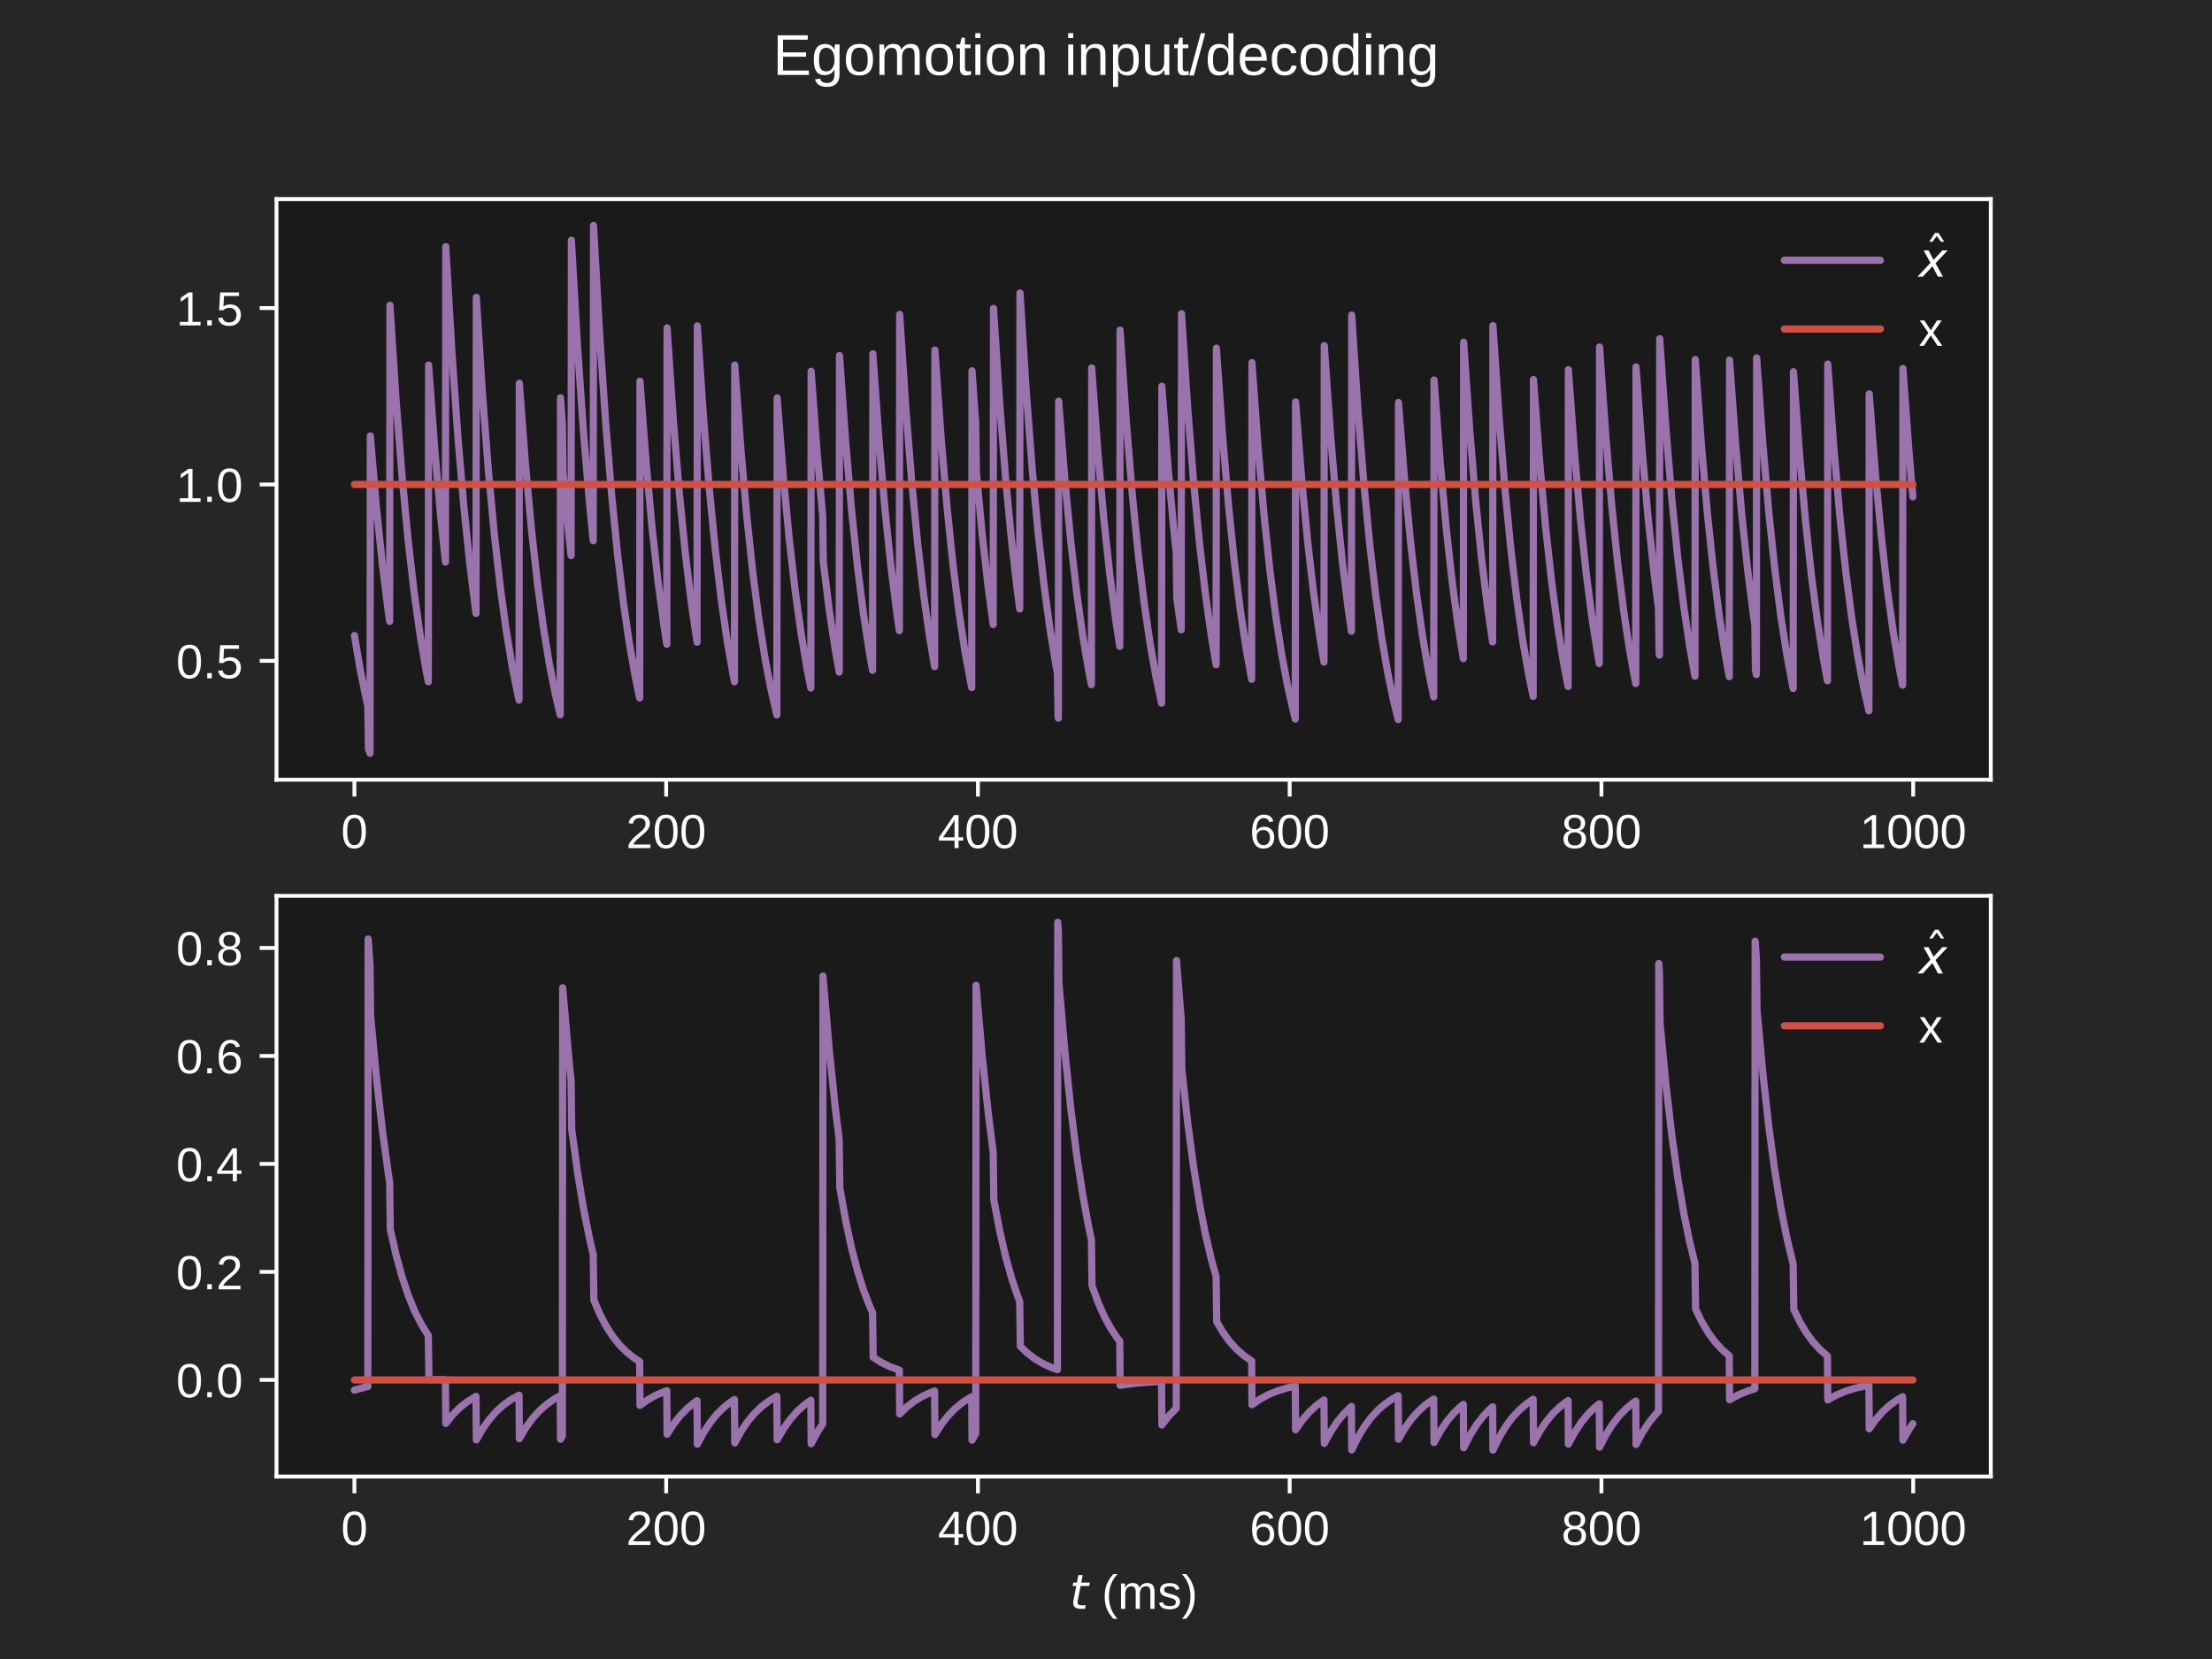 <?xml version="1.0" encoding="utf-8" standalone="no"?>
<!DOCTYPE svg PUBLIC "-//W3C//DTD SVG 1.1//EN"
  "http://www.w3.org/Graphics/SVG/1.1/DTD/svg11.dtd">
<!-- Created with matplotlib (https://matplotlib.org/) -->
<svg height="345.6pt" version="1.1" viewBox="0 0 460.8 345.6" width="460.8pt" xmlns="http://www.w3.org/2000/svg" xmlns:xlink="http://www.w3.org/1999/xlink">
 <defs>
  <style type="text/css">*{stroke-linecap:butt;stroke-linejoin:round;}</style>
 </defs>
 <g id="figure_1">
  <g id="patch_1">
   <path d="M 0 345.6 
L 460.8 345.6 
L 460.8 0 
L 0 0 
z
" style="fill:#262626;"/>
  </g>
  <g id="axes_1">
   <g id="patch_2">
    <path d="M 57.6 162.432 
L 414.72 162.432 
L 414.72 41.472 
L 57.6 41.472 
z
" style="fill:#1a1a1a;"/>
   </g>
   <g id="matplotlib.axis_1">
    <g id="xtick_1">
     <g id="line2d_1">
      <defs>
       <path d="M 0 0 
L 0 3.5 
" id="m7086c6dc41" style="stroke:#ffffff;stroke-width:0.8;"/>
      </defs>
      <g>
       <use style="fill:#ffffff;stroke:#ffffff;stroke-width:0.8;" x="73.833" xlink:href="#m7086c6dc41" y="162.432"/>
      </g>
     </g>
     <g id="text_1">
      <!-- 0 -->
      <g style="fill:#ffffff;" transform="translate(71.052 176.679)scale(0.1 -0.1)">
       <defs>
        <path d="M 51.703 34.422 
Q 51.703 24.516 49.828 17.75 
Q 47.953 10.984 44.703 6.812 
Q 41.453 2.641 37.062 0.828 
Q 32.672 -0.984 27.688 -0.984 
Q 22.656 -0.984 18.312 0.828 
Q 13.969 2.641 10.766 6.781 
Q 7.562 10.938 5.734 17.703 
Q 3.906 24.469 3.906 34.422 
Q 3.906 44.828 5.734 51.641 
Q 7.562 58.453 10.781 62.5 
Q 14.016 66.547 18.406 68.188 
Q 22.797 69.828 27.984 69.828 
Q 32.906 69.828 37.219 68.188 
Q 41.547 66.547 44.766 62.5 
Q 48 58.453 49.844 51.641 
Q 51.703 44.828 51.703 34.422 
z
M 42.781 34.422 
Q 42.781 42.625 41.797 48.062 
Q 40.828 53.516 38.922 56.766 
Q 37.016 60.016 34.25 61.359 
Q 31.5 62.703 27.984 62.703 
Q 24.266 62.703 21.438 61.328 
Q 18.609 59.969 16.672 56.719 
Q 14.75 53.469 13.766 48.016 
Q 12.797 42.578 12.797 34.422 
Q 12.797 26.516 13.797 21.094 
Q 14.797 15.672 16.719 12.375 
Q 18.656 9.078 21.438 7.641 
Q 24.219 6.203 27.781 6.203 
Q 31.25 6.203 34.031 7.641 
Q 36.812 9.078 38.734 12.375 
Q 40.672 15.672 41.719 21.094 
Q 42.781 26.516 42.781 34.422 
z
" id="LiberationSans-48"/>
       </defs>
       <use xlink:href="#LiberationSans-48"/>
      </g>
     </g>
    </g>
    <g id="xtick_2">
     <g id="line2d_2">
      <g>
       <use style="fill:#ffffff;stroke:#ffffff;stroke-width:0.8;" x="138.777" xlink:href="#m7086c6dc41" y="162.432"/>
      </g>
     </g>
     <g id="text_2">
      <!-- 200 -->
      <g style="fill:#ffffff;" transform="translate(130.435 176.679)scale(0.1 -0.1)">
       <defs>
        <path d="M 5.031 0 
L 5.031 6.203 
Q 7.516 11.922 11.109 16.281 
Q 14.703 20.656 18.656 24.188 
Q 22.609 27.734 26.484 30.766 
Q 30.375 33.797 33.5 36.812 
Q 36.625 39.844 38.547 43.156 
Q 40.484 46.484 40.484 50.688 
Q 40.484 53.609 39.594 55.828 
Q 38.719 58.062 37.062 59.562 
Q 35.406 61.078 33.078 61.828 
Q 30.766 62.594 27.938 62.594 
Q 25.297 62.594 22.969 61.859 
Q 20.656 61.141 18.844 59.672 
Q 17.047 58.203 15.891 56.031 
Q 14.75 53.859 14.406 50.984 
L 5.422 51.812 
Q 5.859 55.516 7.469 58.781 
Q 9.078 62.062 11.906 64.531 
Q 14.75 67 18.719 68.406 
Q 22.703 69.828 27.938 69.828 
Q 33.062 69.828 37.062 68.609 
Q 41.062 67.391 43.812 64.984 
Q 46.578 62.594 48.047 59.078 
Q 49.516 55.562 49.516 50.984 
Q 49.516 47.516 48.266 44.391 
Q 47.016 41.266 44.938 38.422 
Q 42.875 35.594 40.141 32.953 
Q 37.406 30.328 34.422 27.812 
Q 31.453 25.297 28.422 22.828 
Q 25.391 20.359 22.719 17.859 
Q 20.062 15.375 17.969 12.812 
Q 15.875 10.25 14.703 7.469 
L 50.594 7.469 
L 50.594 0 
z
" id="LiberationSans-50"/>
       </defs>
       <use xlink:href="#LiberationSans-50"/>
       <use x="55.615" xlink:href="#LiberationSans-48"/>
       <use x="111.23" xlink:href="#LiberationSans-48"/>
      </g>
     </g>
    </g>
    <g id="xtick_3">
     <g id="line2d_3">
      <g>
       <use style="fill:#ffffff;stroke:#ffffff;stroke-width:0.8;" x="203.721" xlink:href="#m7086c6dc41" y="162.432"/>
      </g>
     </g>
     <g id="text_3">
      <!-- 400 -->
      <g style="fill:#ffffff;" transform="translate(195.379 176.679)scale(0.1 -0.1)">
       <defs>
        <path d="M 43.016 15.578 
L 43.016 0 
L 34.719 0 
L 34.719 15.578 
L 2.297 15.578 
L 2.297 22.406 
L 33.797 68.797 
L 43.016 68.797 
L 43.016 22.516 
L 52.688 22.516 
L 52.688 15.578 
z
M 34.719 58.891 
Q 34.625 58.641 34.234 57.938 
Q 33.844 57.234 33.344 56.344 
Q 32.859 55.469 32.344 54.562 
Q 31.844 53.656 31.453 53.078 
L 13.812 27.094 
Q 13.578 26.703 13.109 26.062 
Q 12.641 25.438 12.156 24.781 
Q 11.672 24.125 11.172 23.484 
Q 10.688 22.859 10.406 22.516 
L 34.719 22.516 
z
" id="LiberationSans-52"/>
       </defs>
       <use xlink:href="#LiberationSans-52"/>
       <use x="55.615" xlink:href="#LiberationSans-48"/>
       <use x="111.23" xlink:href="#LiberationSans-48"/>
      </g>
     </g>
    </g>
    <g id="xtick_4">
     <g id="line2d_4">
      <g>
       <use style="fill:#ffffff;stroke:#ffffff;stroke-width:0.8;" x="268.664" xlink:href="#m7086c6dc41" y="162.432"/>
      </g>
     </g>
     <g id="text_4">
      <!-- 600 -->
      <g style="fill:#ffffff;" transform="translate(260.323 176.679)scale(0.1 -0.1)">
       <defs>
        <path d="M 51.219 22.516 
Q 51.219 17.328 49.781 13 
Q 48.344 8.688 45.531 5.578 
Q 42.719 2.484 38.562 0.75 
Q 34.422 -0.984 29 -0.984 
Q 23 -0.984 18.5 1.312 
Q 14.016 3.609 11.031 7.922 
Q 8.062 12.25 6.562 18.531 
Q 5.078 24.812 5.078 32.812 
Q 5.078 42 6.766 48.922 
Q 8.453 55.859 11.625 60.5 
Q 14.797 65.141 19.359 67.484 
Q 23.922 69.828 29.688 69.828 
Q 33.203 69.828 36.281 69.094 
Q 39.359 68.359 41.875 66.719 
Q 44.391 65.094 46.281 62.406 
Q 48.188 59.719 49.312 55.812 
L 40.922 54.297 
Q 39.547 58.734 36.547 60.719 
Q 33.547 62.703 29.594 62.703 
Q 25.984 62.703 23.047 60.984 
Q 20.125 59.281 18.062 55.875 
Q 16.016 52.484 14.906 47.359 
Q 13.812 42.234 13.812 35.406 
Q 16.219 39.844 20.562 42.156 
Q 24.906 44.484 30.516 44.484 
Q 35.203 44.484 39.016 42.969 
Q 42.828 41.453 45.531 38.594 
Q 48.25 35.75 49.734 31.672 
Q 51.219 27.594 51.219 22.516 
z
M 42.281 22.125 
Q 42.281 25.688 41.406 28.562 
Q 40.531 31.453 38.766 33.469 
Q 37.016 35.5 34.422 36.594 
Q 31.844 37.703 28.422 37.703 
Q 26.031 37.703 23.578 36.984 
Q 21.141 36.281 19.156 34.688 
Q 17.188 33.109 15.938 30.516 
Q 14.703 27.938 14.703 24.219 
Q 14.703 20.406 15.672 17.109 
Q 16.656 13.812 18.484 11.375 
Q 20.312 8.938 22.891 7.516 
Q 25.484 6.109 28.719 6.109 
Q 31.891 6.109 34.406 7.203 
Q 36.922 8.297 38.672 10.375 
Q 40.438 12.453 41.359 15.422 
Q 42.281 18.406 42.281 22.125 
z
" id="LiberationSans-54"/>
       </defs>
       <use xlink:href="#LiberationSans-54"/>
       <use x="55.615" xlink:href="#LiberationSans-48"/>
       <use x="111.23" xlink:href="#LiberationSans-48"/>
      </g>
     </g>
    </g>
    <g id="xtick_5">
     <g id="line2d_5">
      <g>
       <use style="fill:#ffffff;stroke:#ffffff;stroke-width:0.8;" x="333.608" xlink:href="#m7086c6dc41" y="162.432"/>
      </g>
     </g>
     <g id="text_5">
      <!-- 800 -->
      <g style="fill:#ffffff;" transform="translate(325.267 176.679)scale(0.1 -0.1)">
       <defs>
        <path d="M 51.266 19.188 
Q 51.266 14.797 49.875 11.109 
Q 48.484 7.422 45.625 4.734 
Q 42.781 2.047 38.328 0.531 
Q 33.891 -0.984 27.828 -0.984 
Q 21.781 -0.984 17.359 0.531 
Q 12.938 2.047 10.031 4.703 
Q 7.125 7.375 5.734 11.062 
Q 4.344 14.75 4.344 19.094 
Q 4.344 22.859 5.484 25.781 
Q 6.641 28.719 8.562 30.828 
Q 10.5 32.953 12.969 34.25 
Q 15.438 35.547 18.062 35.984 
L 18.062 36.188 
Q 15.188 36.859 12.906 38.375 
Q 10.641 39.891 9.094 42.016 
Q 7.562 44.141 6.75 46.719 
Q 5.953 49.312 5.953 52.203 
Q 5.953 55.812 7.344 59 
Q 8.734 62.203 11.469 64.625 
Q 14.203 67.047 18.25 68.438 
Q 22.312 69.828 27.641 69.828 
Q 33.25 69.828 37.375 68.406 
Q 41.5 67 44.203 64.578 
Q 46.922 62.156 48.234 58.938 
Q 49.562 55.719 49.562 52.094 
Q 49.562 49.266 48.75 46.672 
Q 47.953 44.094 46.406 41.969 
Q 44.875 39.844 42.594 38.344 
Q 40.328 36.859 37.359 36.281 
L 37.359 36.078 
Q 40.328 35.594 42.859 34.297 
Q 45.406 33.016 47.266 30.891 
Q 49.125 28.766 50.188 25.828 
Q 51.266 22.906 51.266 19.188 
z
M 40.438 51.609 
Q 40.438 54.203 39.766 56.344 
Q 39.109 58.5 37.594 60.031 
Q 36.078 61.578 33.641 62.422 
Q 31.203 63.281 27.641 63.281 
Q 24.172 63.281 21.781 62.422 
Q 19.391 61.578 17.844 60.031 
Q 16.312 58.5 15.625 56.344 
Q 14.938 54.203 14.938 51.609 
Q 14.938 49.562 15.469 47.406 
Q 16.016 45.266 17.422 43.5 
Q 18.844 41.75 21.328 40.625 
Q 23.828 39.5 27.734 39.5 
Q 31.891 39.5 34.406 40.625 
Q 36.922 41.75 38.25 43.5 
Q 39.594 45.266 40.016 47.406 
Q 40.438 49.562 40.438 51.609 
z
M 42.141 20.016 
Q 42.141 22.516 41.453 24.828 
Q 40.766 27.156 39.109 28.938 
Q 37.453 30.719 34.641 31.812 
Q 31.844 32.906 27.641 32.906 
Q 23.781 32.906 21.062 31.812 
Q 18.359 30.719 16.672 28.906 
Q 14.984 27.094 14.203 24.719 
Q 13.422 22.359 13.422 19.828 
Q 13.422 16.656 14.203 14.031 
Q 14.984 11.422 16.688 9.547 
Q 18.406 7.672 21.188 6.641 
Q 23.969 5.609 27.938 5.609 
Q 31.938 5.609 34.672 6.641 
Q 37.406 7.672 39.062 9.547 
Q 40.719 11.422 41.422 14.078 
Q 42.141 16.75 42.141 20.016 
z
" id="LiberationSans-56"/>
       </defs>
       <use xlink:href="#LiberationSans-56"/>
       <use x="55.615" xlink:href="#LiberationSans-48"/>
       <use x="111.23" xlink:href="#LiberationSans-48"/>
      </g>
     </g>
    </g>
    <g id="xtick_6">
     <g id="line2d_6">
      <g>
       <use style="fill:#ffffff;stroke:#ffffff;stroke-width:0.8;" x="398.552" xlink:href="#m7086c6dc41" y="162.432"/>
      </g>
     </g>
     <g id="text_6">
      <!-- 1000 -->
      <g style="fill:#ffffff;" transform="translate(387.43 176.679)scale(0.1 -0.1)">
       <defs>
        <path d="M 7.625 0 
L 7.625 7.469 
L 25.141 7.469 
L 25.141 60.406 
L 9.625 49.312 
L 9.625 57.625 
L 25.875 68.797 
L 33.984 68.797 
L 33.984 7.469 
L 50.734 7.469 
L 50.734 0 
z
" id="LiberationSans-49"/>
       </defs>
       <use xlink:href="#LiberationSans-49"/>
       <use x="55.615" xlink:href="#LiberationSans-48"/>
       <use x="111.23" xlink:href="#LiberationSans-48"/>
       <use x="166.846" xlink:href="#LiberationSans-48"/>
      </g>
     </g>
    </g>
   </g>
   <g id="matplotlib.axis_2">
    <g id="ytick_1">
     <g id="line2d_7">
      <defs>
       <path d="M 0 0 
L -3.5 0 
" id="m20bc068bf2" style="stroke:#ffffff;stroke-width:0.8;"/>
      </defs>
      <g>
       <use style="fill:#ffffff;stroke:#ffffff;stroke-width:0.8;" x="57.6" xlink:href="#m20bc068bf2" y="137.67"/>
      </g>
     </g>
     <g id="text_7">
      <!-- 0.5 -->
      <g style="fill:#ffffff;" transform="translate(36.7 141.293)scale(0.1 -0.1)">
       <defs>
        <path d="M 9.125 0 
L 9.125 10.688 
L 18.656 10.688 
L 18.656 0 
z
" id="LiberationSans-46"/>
        <path d="M 51.422 22.406 
Q 51.422 17.234 49.859 12.938 
Q 48.297 8.641 45.219 5.531 
Q 42.141 2.438 37.578 0.719 
Q 33.016 -0.984 27 -0.984 
Q 21.578 -0.984 17.547 0.281 
Q 13.531 1.562 10.734 3.781 
Q 7.953 6 6.312 8.984 
Q 4.688 11.969 4 15.375 
L 12.891 16.406 
Q 13.422 14.453 14.391 12.625 
Q 15.375 10.797 17.062 9.344 
Q 18.75 7.906 21.219 7.047 
Q 23.688 6.203 27.203 6.203 
Q 30.609 6.203 33.391 7.25 
Q 36.188 8.297 38.156 10.344 
Q 40.141 12.406 41.203 15.375 
Q 42.281 18.359 42.281 22.219 
Q 42.281 25.391 41.25 28.047 
Q 40.234 30.719 38.328 32.641 
Q 36.422 34.578 33.656 35.641 
Q 30.906 36.719 27.391 36.719 
Q 25.203 36.719 23.344 36.328 
Q 21.484 35.938 19.891 35.25 
Q 18.312 34.578 17.016 33.672 
Q 15.719 32.766 14.594 31.781 
L 6 31.781 
L 8.297 68.797 
L 47.406 68.797 
L 47.406 61.328 
L 16.312 61.328 
L 14.984 39.5 
Q 17.328 41.312 20.844 42.594 
Q 24.359 43.891 29.203 43.891 
Q 34.328 43.891 38.422 42.328 
Q 42.531 40.766 45.406 37.906 
Q 48.297 35.062 49.859 31.109 
Q 51.422 27.156 51.422 22.406 
z
" id="LiberationSans-53"/>
       </defs>
       <use xlink:href="#LiberationSans-48"/>
       <use x="55.615" xlink:href="#LiberationSans-46"/>
       <use x="83.398" xlink:href="#LiberationSans-53"/>
      </g>
     </g>
    </g>
    <g id="ytick_2">
     <g id="line2d_8">
      <g>
       <use style="fill:#ffffff;stroke:#ffffff;stroke-width:0.8;" x="57.6" xlink:href="#m20bc068bf2" y="100.923"/>
      </g>
     </g>
     <g id="text_8">
      <!-- 1.0 -->
      <g style="fill:#ffffff;" transform="translate(36.7 104.546)scale(0.1 -0.1)">
       <use xlink:href="#LiberationSans-49"/>
       <use x="55.615" xlink:href="#LiberationSans-46"/>
       <use x="83.398" xlink:href="#LiberationSans-48"/>
      </g>
     </g>
    </g>
    <g id="ytick_3">
     <g id="line2d_9">
      <g>
       <use style="fill:#ffffff;stroke:#ffffff;stroke-width:0.8;" x="57.6" xlink:href="#m20bc068bf2" y="64.175"/>
      </g>
     </g>
     <g id="text_9">
      <!-- 1.5 -->
      <g style="fill:#ffffff;" transform="translate(36.7 67.799)scale(0.1 -0.1)">
       <use xlink:href="#LiberationSans-49"/>
       <use x="55.615" xlink:href="#LiberationSans-46"/>
       <use x="83.398" xlink:href="#LiberationSans-53"/>
      </g>
     </g>
    </g>
   </g>
   <g id="line2d_10">
    <path clip-path="url(#p35745f0aae)" d="M 73.833 132.38 
L 75.067 139.654 
L 76.301 145.67 
L 76.625 147.072 
L 76.755 156.037 
L 77.08 156.934 
L 77.145 90.814 
L 77.21 91.646 
L 78.444 105.969 
L 79.678 117.813 
L 80.912 127.608 
L 81.171 129.443 
L 81.236 63.597 
L 81.301 64.7 
L 82.535 83.685 
L 83.769 99.386 
L 85.003 112.369 
L 86.237 123.106 
L 87.471 131.985 
L 88.705 139.327 
L 89.224 142.025 
L 89.289 76.054 
L 89.354 77.033 
L 90.588 93.884 
L 91.822 107.82 
L 92.796 117.096 
L 92.861 51.373 
L 92.926 52.597 
L 94.16 73.677 
L 95.394 91.109 
L 96.628 105.525 
L 97.862 117.446 
L 99.096 127.304 
L 99.161 127.773 
L 99.226 61.944 
L 99.291 63.063 
L 100.525 82.332 
L 101.759 98.266 
L 102.993 111.443 
L 104.226 122.34 
L 105.46 131.352 
L 106.694 138.804 
L 107.928 144.966 
L 108.123 145.837 
L 108.188 79.828 
L 108.253 80.769 
L 109.487 96.974 
L 110.721 110.375 
L 111.955 121.457 
L 113.189 130.621 
L 114.423 138.199 
L 115.657 144.467 
L 116.696 148.895 
L 116.761 82.855 
L 116.826 83.766 
L 117.15 88.187 
L 117.28 98.319 
L 118.514 111.487 
L 118.969 115.742 
L 119.034 50.032 
L 119.099 51.269 
L 120.333 72.579 
L 121.566 90.201 
L 122.8 104.774 
L 123.58 112.649 
L 123.645 46.97 
L 123.71 48.238 
L 124.944 70.072 
L 126.178 88.128 
L 127.411 103.06 
L 128.645 115.408 
L 129.879 125.619 
L 131.113 134.063 
L 132.347 141.046 
L 133.256 145.405 
L 133.321 79.4 
L 133.386 80.346 
L 134.62 96.624 
L 135.854 110.085 
L 137.088 121.217 
L 138.322 130.423 
L 138.907 134.21 
L 138.971 68.316 
L 139.036 69.372 
L 140.27 87.549 
L 141.504 102.581 
L 142.738 115.011 
L 143.972 125.291 
L 145.206 133.792 
L 145.271 67.902 
L 145.336 68.962 
L 146.57 87.21 
L 147.804 102.301 
L 149.038 114.78 
L 150.272 125.099 
L 151.506 133.633 
L 152.74 140.691 
L 152.999 142.013 
L 153.064 76.042 
L 153.129 77.021 
L 154.363 93.874 
L 155.597 107.811 
L 156.831 119.337 
L 158.065 128.868 
L 159.299 136.75 
L 160.533 143.268 
L 161.767 148.658 
L 161.832 148.914 
L 161.897 82.874 
L 161.962 83.785 
L 163.196 99.468 
L 164.429 112.438 
L 165.663 123.163 
L 166.897 132.032 
L 168.131 139.366 
L 168.911 143.33 
L 168.976 77.345 
L 169.04 78.311 
L 170.274 94.941 
L 171.378 107.366 
L 171.508 117.118 
L 172.742 127.033 
L 173.976 135.233 
L 174.82 140.009 
L 174.885 74.058 
L 174.95 75.057 
L 176.184 92.25 
L 177.418 106.468 
L 178.652 118.226 
L 179.886 127.95 
L 181.12 135.99 
L 181.769 139.647 
L 181.834 73.7 
L 181.899 74.702 
L 183.133 91.957 
L 184.367 106.226 
L 185.601 118.025 
L 186.835 127.784 
L 187.355 131.369 
L 187.42 65.504 
L 187.485 66.587 
L 188.718 85.246 
L 189.952 100.676 
L 191.186 113.437 
L 192.42 123.989 
L 193.654 132.715 
L 194.693 138.881 
L 194.758 72.941 
L 194.823 73.951 
L 196.057 91.335 
L 197.291 105.712 
L 198.525 117.601 
L 199.759 127.432 
L 200.993 135.563 
L 202.227 142.286 
L 202.422 143.236 
L 202.487 77.252 
L 202.552 78.219 
L 203.266 88.24 
L 203.396 98.37 
L 204.63 111.529 
L 205.864 122.412 
L 206.903 130.101 
L 206.968 64.248 
L 207.033 65.344 
L 208.267 84.218 
L 209.501 99.827 
L 210.734 112.734 
L 211.968 123.407 
L 212.423 126.856 
L 212.488 61.036 
L 212.553 62.164 
L 213.787 81.588 
L 215.021 97.651 
L 216.255 110.935 
L 217.489 121.92 
L 218.723 131.004 
L 219.956 138.516 
L 220.281 140.267 
L 220.411 149.368 
L 220.476 149.617 
L 220.541 83.57 
L 220.606 84.474 
L 221.84 100.038 
L 223.074 112.908 
L 224.308 123.552 
L 225.542 132.354 
L 226.776 139.632 
L 227.36 142.626 
L 227.425 76.649 
L 227.49 77.622 
L 228.724 94.371 
L 229.958 108.223 
L 231.192 119.677 
L 232.426 129.149 
L 233.27 134.668 
L 233.335 68.769 
L 233.4 69.821 
L 234.634 87.92 
L 235.868 102.888 
L 237.102 115.265 
L 238.336 125.501 
L 239.57 133.965 
L 240.803 140.965 
L 241.972 146.476 
L 242.037 80.46 
L 242.102 81.395 
L 243.336 97.492 
L 244.57 110.803 
L 245.025 115.104 
L 245.155 124.702 
L 246.064 131.197 
L 246.129 65.334 
L 246.194 66.419 
L 247.428 85.107 
L 248.662 100.561 
L 249.896 113.341 
L 251.13 123.91 
L 252.364 132.65 
L 253.338 138.468 
L 253.403 72.532 
L 253.468 73.546 
L 254.701 91 
L 255.935 105.435 
L 257.169 117.372 
L 258.403 127.243 
L 259.637 135.406 
L 260.741 141.505 
L 260.806 75.539 
L 260.871 76.522 
L 262.105 93.462 
L 263.339 107.471 
L 264.573 119.055 
L 265.807 128.635 
L 267.041 136.557 
L 268.275 143.109 
L 269.509 148.526 
L 269.833 149.789 
L 269.898 83.74 
L 269.963 84.643 
L 271.197 100.177 
L 272.431 113.024 
L 273.665 123.647 
L 274.899 132.433 
L 275.808 137.918 
L 275.873 71.987 
L 275.938 73.006 
L 277.172 90.555 
L 278.406 105.066 
L 279.64 117.067 
L 280.874 126.991 
L 281.523 131.504 
L 281.588 65.637 
L 281.653 66.72 
L 282.887 85.356 
L 284.121 100.767 
L 285.355 113.511 
L 286.589 124.051 
L 287.823 132.766 
L 289.057 139.973 
L 290.291 145.934 
L 291.265 149.901 
L 291.33 83.851 
L 291.395 84.753 
L 292.629 100.268 
L 293.863 113.099 
L 295.097 123.71 
L 296.331 132.484 
L 297.564 139.74 
L 298.669 145.161 
L 298.733 79.159 
L 298.798 80.107 
L 300.032 96.426 
L 301.266 109.922 
L 302.5 121.082 
L 303.734 130.311 
L 304.838 137.207 
L 304.903 71.283 
L 304.968 72.309 
L 306.202 89.978 
L 307.436 104.59 
L 308.67 116.673 
L 309.904 126.665 
L 310.943 133.725 
L 311.008 67.837 
L 311.073 68.897 
L 312.307 87.156 
L 313.541 102.256 
L 314.775 114.743 
L 316.009 125.069 
L 317.242 133.608 
L 318.476 140.67 
L 319.386 145.079 
L 319.451 79.077 
L 319.515 80.026 
L 320.749 96.359 
L 321.983 109.866 
L 323.217 121.036 
L 324.451 130.273 
L 325.685 137.912 
L 326.659 142.997 
L 326.724 77.016 
L 326.789 77.985 
L 328.023 94.672 
L 329.257 108.471 
L 330.491 119.882 
L 331.725 129.319 
L 332.959 137.123 
L 333.154 138.225 
L 333.219 72.292 
L 333.284 73.308 
L 334.518 90.804 
L 335.751 105.272 
L 336.985 117.237 
L 338.219 127.132 
L 339.453 135.314 
L 340.687 142.08 
L 340.752 142.402 
L 340.817 76.427 
L 340.882 77.402 
L 342.116 94.19 
L 343.35 108.072 
L 344.584 119.553 
L 345.493 126.72 
L 345.623 136.089 
L 345.688 136.47 
L 345.753 70.554 
L 345.818 71.588 
L 347.052 89.381 
L 348.286 104.096 
L 349.52 116.264 
L 350.754 126.327 
L 351.987 134.649 
L 353.091 140.866 
L 353.156 74.906 
L 353.221 75.896 
L 354.455 92.944 
L 355.689 107.043 
L 356.923 118.701 
L 358.157 128.342 
L 359.391 136.315 
L 360.235 140.96 
L 360.3 74.999 
L 360.365 75.988 
L 361.599 93.021 
L 362.833 107.106 
L 364.067 118.753 
L 365.301 128.385 
L 365.561 130.19 
L 365.691 139.49 
L 365.885 140.522 
L 365.95 74.566 
L 366.015 75.56 
L 367.249 92.666 
L 368.483 106.812 
L 369.717 118.511 
L 370.951 128.185 
L 372.185 136.185 
L 373.419 142.801 
L 373.549 143.427 
L 373.614 77.441 
L 373.679 78.406 
L 374.913 95.02 
L 376.147 108.759 
L 377.381 120.121 
L 378.614 129.516 
L 379.848 137.286 
L 380.693 141.812 
L 380.758 75.843 
L 380.823 76.824 
L 382.056 93.712 
L 383.29 107.677 
L 384.524 119.226 
L 385.758 128.776 
L 386.992 136.674 
L 388.226 143.205 
L 389.33 148.085 
L 389.395 82.053 
L 389.46 82.972 
L 390.694 98.796 
L 391.928 111.881 
L 393.162 122.703 
L 394.396 131.651 
L 395.63 139.052 
L 396.344 142.735 
L 396.409 76.757 
L 396.474 77.729 
L 397.708 94.46 
L 398.487 103.501 
L 398.487 103.501 
" style="fill:none;stroke:#9a72ac;stroke-linecap:round;stroke-width:1.5;"/>
   </g>
   <g id="line2d_11">
    <path clip-path="url(#p35745f0aae)" d="M 73.833 100.923 
L 398.487 100.923 
L 398.487 100.923 
" style="fill:none;stroke:#cf5044;stroke-linecap:round;stroke-width:1.5;"/>
   </g>
   <g id="patch_3">
    <path d="M 57.6 162.432 
L 57.6 41.472 
" style="fill:none;stroke:#ffffff;stroke-linecap:square;stroke-linejoin:miter;stroke-width:0.8;"/>
   </g>
   <g id="patch_4">
    <path d="M 414.72 162.432 
L 414.72 41.472 
" style="fill:none;stroke:#ffffff;stroke-linecap:square;stroke-linejoin:miter;stroke-width:0.8;"/>
   </g>
   <g id="patch_5">
    <path d="M 57.6 162.432 
L 414.72 162.432 
" style="fill:none;stroke:#ffffff;stroke-linecap:square;stroke-linejoin:miter;stroke-width:0.8;"/>
   </g>
   <g id="patch_6">
    <path d="M 57.6 41.472 
L 414.72 41.472 
" style="fill:none;stroke:#ffffff;stroke-linecap:square;stroke-linejoin:miter;stroke-width:0.8;"/>
   </g>
   <g id="legend_1">
    <g id="line2d_12">
     <path d="M 371.72 54.219 
L 391.72 54.219 
" style="fill:none;stroke:#9a72ac;stroke-linecap:round;stroke-width:1.5;"/>
    </g>
    <g id="line2d_13"/>
    <g id="text_10">
     <!-- $\hat{x}$ -->
     <g style="fill:#ffffff;" transform="translate(399.72 57.719)scale(0.1 -0.1)">
      <defs>
       <path d="M -28.609 79.984 
L -21.391 79.984 
L -9.422 61.625 
L -16.219 61.625 
L -25 73.578 
L -33.797 61.625 
L -40.578 61.625 
z
M -25 56 
z
" id="DejaVuSans-770"/>
       <path d="M 60.016 54.688 
L 34.906 27.875 
L 50.297 0 
L 39.984 0 
L 28.422 21.688 
L 8.297 0 
L -2.594 0 
L 24.312 28.812 
L 10.016 54.688 
L 20.312 54.688 
L 30.812 34.906 
L 49.125 54.688 
z
" id="DejaVuSans-Oblique-120"/>
      </defs>
      <use transform="translate(62.373 12.016)" xlink:href="#DejaVuSans-770"/>
      <use transform="translate(0 0.828)" xlink:href="#DejaVuSans-Oblique-120"/>
     </g>
    </g>
    <g id="line2d_14">
     <path d="M 371.72 68.541 
L 391.72 68.541 
" style="fill:none;stroke:#cf5044;stroke-linecap:round;stroke-width:1.5;"/>
    </g>
    <g id="line2d_15"/>
    <g id="text_11">
     <!-- x -->
     <g style="fill:#ffffff;" transform="translate(399.72 72.041)scale(0.1 -0.1)">
      <defs>
       <path d="M 39.109 0 
L 24.906 21.688 
L 10.594 0 
L 1.125 0 
L 19.922 27.156 
L 2 52.828 
L 11.719 52.828 
L 24.906 32.281 
L 37.984 52.828 
L 47.797 52.828 
L 29.891 27.25 
L 48.922 0 
z
" id="LiberationSans-120"/>
      </defs>
      <use xlink:href="#LiberationSans-120"/>
     </g>
    </g>
   </g>
  </g>
  <g id="axes_2">
   <g id="patch_7">
    <path d="M 57.6 307.584 
L 414.72 307.584 
L 414.72 186.624 
L 57.6 186.624 
z
" style="fill:#1a1a1a;"/>
   </g>
   <g id="matplotlib.axis_3">
    <g id="xtick_7">
     <g id="line2d_16">
      <g>
       <use style="fill:#ffffff;stroke:#ffffff;stroke-width:0.8;" x="73.833" xlink:href="#m7086c6dc41" y="307.584"/>
      </g>
     </g>
     <g id="text_12">
      <!-- 0 -->
      <g style="fill:#ffffff;" transform="translate(71.052 321.831)scale(0.1 -0.1)">
       <use xlink:href="#LiberationSans-48"/>
      </g>
     </g>
    </g>
    <g id="xtick_8">
     <g id="line2d_17">
      <g>
       <use style="fill:#ffffff;stroke:#ffffff;stroke-width:0.8;" x="138.777" xlink:href="#m7086c6dc41" y="307.584"/>
      </g>
     </g>
     <g id="text_13">
      <!-- 200 -->
      <g style="fill:#ffffff;" transform="translate(130.435 321.831)scale(0.1 -0.1)">
       <use xlink:href="#LiberationSans-50"/>
       <use x="55.615" xlink:href="#LiberationSans-48"/>
       <use x="111.23" xlink:href="#LiberationSans-48"/>
      </g>
     </g>
    </g>
    <g id="xtick_9">
     <g id="line2d_18">
      <g>
       <use style="fill:#ffffff;stroke:#ffffff;stroke-width:0.8;" x="203.721" xlink:href="#m7086c6dc41" y="307.584"/>
      </g>
     </g>
     <g id="text_14">
      <!-- 400 -->
      <g style="fill:#ffffff;" transform="translate(195.379 321.831)scale(0.1 -0.1)">
       <use xlink:href="#LiberationSans-52"/>
       <use x="55.615" xlink:href="#LiberationSans-48"/>
       <use x="111.23" xlink:href="#LiberationSans-48"/>
      </g>
     </g>
    </g>
    <g id="xtick_10">
     <g id="line2d_19">
      <g>
       <use style="fill:#ffffff;stroke:#ffffff;stroke-width:0.8;" x="268.664" xlink:href="#m7086c6dc41" y="307.584"/>
      </g>
     </g>
     <g id="text_15">
      <!-- 600 -->
      <g style="fill:#ffffff;" transform="translate(260.323 321.831)scale(0.1 -0.1)">
       <use xlink:href="#LiberationSans-54"/>
       <use x="55.615" xlink:href="#LiberationSans-48"/>
       <use x="111.23" xlink:href="#LiberationSans-48"/>
      </g>
     </g>
    </g>
    <g id="xtick_11">
     <g id="line2d_20">
      <g>
       <use style="fill:#ffffff;stroke:#ffffff;stroke-width:0.8;" x="333.608" xlink:href="#m7086c6dc41" y="307.584"/>
      </g>
     </g>
     <g id="text_16">
      <!-- 800 -->
      <g style="fill:#ffffff;" transform="translate(325.267 321.831)scale(0.1 -0.1)">
       <use xlink:href="#LiberationSans-56"/>
       <use x="55.615" xlink:href="#LiberationSans-48"/>
       <use x="111.23" xlink:href="#LiberationSans-48"/>
      </g>
     </g>
    </g>
    <g id="xtick_12">
     <g id="line2d_21">
      <g>
       <use style="fill:#ffffff;stroke:#ffffff;stroke-width:0.8;" x="398.552" xlink:href="#m7086c6dc41" y="307.584"/>
      </g>
     </g>
     <g id="text_17">
      <!-- 1000 -->
      <g style="fill:#ffffff;" transform="translate(387.43 321.831)scale(0.1 -0.1)">
       <use xlink:href="#LiberationSans-49"/>
       <use x="55.615" xlink:href="#LiberationSans-48"/>
       <use x="111.23" xlink:href="#LiberationSans-48"/>
       <use x="166.846" xlink:href="#LiberationSans-48"/>
      </g>
     </g>
    </g>
    <g id="text_18">
     <!-- $t$ (ms) -->
     <g style="fill:#ffffff;" transform="translate(222.81 335.206)scale(0.1 -0.1)">
      <defs>
       <path d="M 42.281 54.688 
L 40.922 47.703 
L 23 47.703 
L 17.188 18.016 
Q 16.891 16.359 16.75 15.234 
Q 16.609 14.109 16.609 13.484 
Q 16.609 10.359 18.484 8.938 
Q 20.359 7.516 24.516 7.516 
L 33.594 7.516 
L 32.078 0 
L 23.484 0 
Q 15.484 0 11.547 3.125 
Q 7.625 6.25 7.625 12.594 
Q 7.625 13.719 7.766 15.062 
Q 7.906 16.406 8.203 18.016 
L 14.016 47.703 
L 6.391 47.703 
L 7.812 54.688 
L 15.281 54.688 
L 18.312 70.219 
L 27.297 70.219 
L 24.312 54.688 
z
" id="DejaVuSans-Oblique-116"/>
       <path id="LiberationSans-32"/>
       <path d="M 6.203 25.984 
Q 6.203 32.766 7.219 38.969 
Q 8.25 45.172 10.438 50.875 
Q 12.641 56.594 16.062 61.953 
Q 19.484 67.328 24.219 72.469 
L 32.719 72.469 
Q 28.125 67.328 24.781 61.938 
Q 21.438 56.547 19.281 50.797 
Q 17.141 45.062 16.094 38.859 
Q 15.047 32.672 15.047 25.875 
Q 15.047 19.094 16.094 12.891 
Q 17.141 6.688 19.281 0.922 
Q 21.438 -4.828 24.781 -10.203 
Q 28.125 -15.578 32.719 -20.703 
L 24.219 -20.703 
Q 19.484 -15.578 16.062 -10.203 
Q 12.641 -4.828 10.438 0.875 
Q 8.25 6.594 7.219 12.766 
Q 6.203 18.953 6.203 25.781 
z
" id="LiberationSans-40"/>
       <path d="M 37.5 0 
L 37.5 33.5 
Q 37.5 37.359 37.016 39.938 
Q 36.531 42.531 35.375 44.109 
Q 34.234 45.703 32.375 46.359 
Q 30.516 47.016 27.828 47.016 
Q 25.047 47.016 22.797 45.922 
Q 20.562 44.828 18.969 42.75 
Q 17.391 40.672 16.531 37.625 
Q 15.672 34.578 15.672 30.609 
L 15.672 0 
L 6.938 0 
L 6.938 41.547 
Q 6.938 43.219 6.906 45.047 
Q 6.891 46.875 6.828 48.5 
Q 6.781 50.141 6.734 51.312 
Q 6.688 52.484 6.641 52.828 
L 14.938 52.828 
Q 14.984 52.594 15.031 51.516 
Q 15.094 50.438 15.156 49.047 
Q 15.234 47.656 15.281 46.219 
Q 15.328 44.781 15.328 43.797 
L 15.484 43.797 
Q 16.656 46.094 18.016 47.953 
Q 19.391 49.812 21.219 51.094 
Q 23.047 52.391 25.406 53.094 
Q 27.781 53.812 30.906 53.812 
Q 36.922 53.812 40.406 51.422 
Q 43.891 49.031 45.266 43.797 
L 45.406 43.797 
Q 46.578 46.094 48.047 47.953 
Q 49.516 49.812 51.469 51.094 
Q 53.422 52.391 55.859 53.094 
Q 58.297 53.812 61.422 53.812 
Q 65.438 53.812 68.328 52.734 
Q 71.234 51.656 73.094 49.406 
Q 74.953 47.172 75.828 43.625 
Q 76.703 40.094 76.703 35.203 
L 76.703 0 
L 68.016 0 
L 68.016 33.5 
Q 68.016 37.359 67.531 39.938 
Q 67.047 42.531 65.891 44.109 
Q 64.75 45.703 62.891 46.359 
Q 61.031 47.016 58.344 47.016 
Q 55.562 47.016 53.312 45.969 
Q 51.078 44.922 49.484 42.875 
Q 47.906 40.828 47.047 37.75 
Q 46.188 34.672 46.188 30.609 
L 46.188 0 
z
" id="LiberationSans-109"/>
       <path d="M 46.391 14.594 
Q 46.391 10.891 44.938 7.984 
Q 43.5 5.078 40.766 3.094 
Q 38.031 1.125 34.047 0.062 
Q 30.078 -0.984 24.953 -0.984 
Q 20.359 -0.984 16.672 -0.266 
Q 12.984 0.438 10.203 2 
Q 7.422 3.562 5.531 6.125 
Q 3.656 8.688 2.781 12.406 
L 10.547 13.922 
Q 11.672 9.672 15.188 7.688 
Q 18.703 5.719 24.953 5.719 
Q 27.781 5.719 30.141 6.109 
Q 32.516 6.5 34.219 7.453 
Q 35.938 8.406 36.891 9.984 
Q 37.844 11.578 37.844 13.922 
Q 37.844 16.312 36.719 17.844 
Q 35.594 19.391 33.594 20.406 
Q 31.594 21.438 28.734 22.188 
Q 25.875 22.953 22.469 23.875 
Q 19.281 24.703 16.156 25.734 
Q 13.031 26.766 10.516 28.438 
Q 8.016 30.125 6.453 32.609 
Q 4.891 35.109 4.891 38.875 
Q 4.891 46.094 10.031 49.875 
Q 15.188 53.656 25.047 53.656 
Q 33.797 53.656 38.938 50.578 
Q 44.094 47.516 45.453 40.719 
L 37.547 39.75 
Q 37.109 41.797 35.938 43.188 
Q 34.766 44.578 33.109 45.438 
Q 31.453 46.297 29.375 46.656 
Q 27.297 47.016 25.047 47.016 
Q 19.094 47.016 16.25 45.203 
Q 13.422 43.406 13.422 39.75 
Q 13.422 37.594 14.469 36.203 
Q 15.531 34.812 17.406 33.859 
Q 19.281 32.906 21.922 32.203 
Q 24.562 31.5 27.734 30.719 
Q 29.828 30.172 32.031 29.562 
Q 34.234 28.953 36.297 28.094 
Q 38.375 27.25 40.203 26.094 
Q 42.047 24.953 43.406 23.344 
Q 44.781 21.734 45.578 19.578 
Q 46.391 17.438 46.391 14.594 
z
" id="LiberationSans-115"/>
       <path d="M 27.094 25.781 
Q 27.094 18.953 26.062 12.766 
Q 25.047 6.594 22.844 0.875 
Q 20.656 -4.828 17.234 -10.203 
Q 13.812 -15.578 9.078 -20.703 
L 0.594 -20.703 
Q 5.172 -15.578 8.516 -10.203 
Q 11.859 -4.828 14 0.922 
Q 16.156 6.688 17.203 12.891 
Q 18.266 19.094 18.266 25.875 
Q 18.266 32.672 17.203 38.859 
Q 16.156 45.062 14 50.797 
Q 11.859 56.547 8.516 61.938 
Q 5.172 67.328 0.594 72.469 
L 9.078 72.469 
Q 13.812 67.328 17.234 61.953 
Q 20.656 56.594 22.844 50.875 
Q 25.047 45.172 26.062 38.969 
Q 27.094 32.766 27.094 25.984 
z
" id="LiberationSans-41"/>
      </defs>
      <use transform="translate(0 0.531)" xlink:href="#DejaVuSans-Oblique-116"/>
      <use transform="translate(39.209 0.531)" xlink:href="#LiberationSans-32"/>
      <use transform="translate(66.992 0.531)" xlink:href="#LiberationSans-40"/>
      <use transform="translate(100.293 0.531)" xlink:href="#LiberationSans-109"/>
      <use transform="translate(183.594 0.531)" xlink:href="#LiberationSans-115"/>
      <use transform="translate(233.594 0.531)" xlink:href="#LiberationSans-41"/>
     </g>
    </g>
   </g>
   <g id="matplotlib.axis_4">
    <g id="ytick_4">
     <g id="line2d_22">
      <g>
       <use style="fill:#ffffff;stroke:#ffffff;stroke-width:0.8;" x="57.6" xlink:href="#m20bc068bf2" y="287.46"/>
      </g>
     </g>
     <g id="text_19">
      <!-- 0.0 -->
      <g style="fill:#ffffff;" transform="translate(36.7 291.084)scale(0.1 -0.1)">
       <use xlink:href="#LiberationSans-48"/>
       <use x="55.615" xlink:href="#LiberationSans-46"/>
       <use x="83.398" xlink:href="#LiberationSans-48"/>
      </g>
     </g>
    </g>
    <g id="ytick_5">
     <g id="line2d_23">
      <g>
       <use style="fill:#ffffff;stroke:#ffffff;stroke-width:0.8;" x="57.6" xlink:href="#m20bc068bf2" y="264.963"/>
      </g>
     </g>
     <g id="text_20">
      <!-- 0.2 -->
      <g style="fill:#ffffff;" transform="translate(36.7 268.587)scale(0.1 -0.1)">
       <use xlink:href="#LiberationSans-48"/>
       <use x="55.615" xlink:href="#LiberationSans-46"/>
       <use x="83.398" xlink:href="#LiberationSans-50"/>
      </g>
     </g>
    </g>
    <g id="ytick_6">
     <g id="line2d_24">
      <g>
       <use style="fill:#ffffff;stroke:#ffffff;stroke-width:0.8;" x="57.6" xlink:href="#m20bc068bf2" y="242.466"/>
      </g>
     </g>
     <g id="text_21">
      <!-- 0.4 -->
      <g style="fill:#ffffff;" transform="translate(36.7 246.089)scale(0.1 -0.1)">
       <use xlink:href="#LiberationSans-48"/>
       <use x="55.615" xlink:href="#LiberationSans-46"/>
       <use x="83.398" xlink:href="#LiberationSans-52"/>
      </g>
     </g>
    </g>
    <g id="ytick_7">
     <g id="line2d_25">
      <g>
       <use style="fill:#ffffff;stroke:#ffffff;stroke-width:0.8;" x="57.6" xlink:href="#m20bc068bf2" y="219.969"/>
      </g>
     </g>
     <g id="text_22">
      <!-- 0.6 -->
      <g style="fill:#ffffff;" transform="translate(36.7 223.592)scale(0.1 -0.1)">
       <use xlink:href="#LiberationSans-48"/>
       <use x="55.615" xlink:href="#LiberationSans-46"/>
       <use x="83.398" xlink:href="#LiberationSans-54"/>
      </g>
     </g>
    </g>
    <g id="ytick_8">
     <g id="line2d_26">
      <g>
       <use style="fill:#ffffff;stroke:#ffffff;stroke-width:0.8;" x="57.6" xlink:href="#m20bc068bf2" y="197.472"/>
      </g>
     </g>
     <g id="text_23">
      <!-- 0.8 -->
      <g style="fill:#ffffff;" transform="translate(36.7 201.095)scale(0.1 -0.1)">
       <use xlink:href="#LiberationSans-48"/>
       <use x="55.615" xlink:href="#LiberationSans-46"/>
       <use x="83.398" xlink:href="#LiberationSans-56"/>
      </g>
     </g>
    </g>
   </g>
   <g id="line2d_27">
    <path clip-path="url(#p712be6be18)" d="M 73.833 289.589 
L 76.106 288.96 
L 76.625 288.845 
L 76.69 195.604 
L 76.755 196.518 
L 77.08 200.953 
L 77.21 211.675 
L 78.444 224.789 
L 79.678 235.634 
L 80.912 244.602 
L 81.171 246.282 
L 81.301 256.106 
L 82.535 261.532 
L 83.769 266.019 
L 85.068 269.905 
L 86.367 273.088 
L 87.666 275.693 
L 88.965 277.826 
L 89.224 278.204 
L 89.354 287.396 
L 92.796 287.422 
L 92.861 296.522 
L 92.926 296.432 
L 94.29 294.733 
L 95.719 293.297 
L 97.277 292.051 
L 98.901 291.036 
L 99.161 290.896 
L 99.226 299.961 
L 99.291 299.836 
L 100.59 297.593 
L 101.953 295.674 
L 103.382 294.052 
L 104.876 292.697 
L 106.435 291.58 
L 108.123 290.637 
L 108.188 299.705 
L 108.253 299.583 
L 109.552 297.385 
L 110.916 295.505 
L 112.344 293.917 
L 113.838 292.59 
L 115.397 291.496 
L 116.696 290.764 
L 116.761 299.831 
L 116.826 299.708 
L 117.15 299.11 
L 117.215 205.767 
L 117.28 206.58 
L 118.514 220.575 
L 118.969 225.097 
L 119.099 235.341 
L 120.333 244.36 
L 121.566 251.818 
L 122.8 257.986 
L 123.58 261.319 
L 123.71 270.845 
L 125.009 273.857 
L 126.307 276.323 
L 127.671 278.432 
L 129.035 280.142 
L 130.464 281.588 
L 132.022 282.841 
L 133.256 283.64 
L 133.321 292.777 
L 133.386 292.725 
L 134.945 291.601 
L 136.633 290.653 
L 138.517 289.85 
L 138.907 289.71 
L 138.971 298.787 
L 139.036 298.675 
L 140.4 296.551 
L 141.764 294.829 
L 143.193 293.374 
L 144.687 292.159 
L 145.206 291.797 
L 145.271 300.854 
L 145.336 300.72 
L 146.635 298.317 
L 147.999 296.26 
L 149.362 294.594 
L 150.791 293.185 
L 152.35 291.963 
L 152.999 291.535 
L 153.064 300.594 
L 153.129 300.463 
L 154.428 298.106 
L 155.792 296.09 
L 157.156 294.455 
L 158.585 293.074 
L 160.143 291.876 
L 161.832 290.865 
L 161.897 299.931 
L 161.962 299.807 
L 163.26 297.569 
L 164.624 295.654 
L 166.053 294.036 
L 167.547 292.685 
L 168.911 291.695 
L 168.976 300.752 
L 169.04 300.62 
L 170.339 298.235 
L 171.378 296.642 
L 171.443 203.323 
L 171.508 204.16 
L 172.742 218.575 
L 173.976 230.495 
L 174.82 237.439 
L 174.95 247.438 
L 176.184 254.364 
L 177.418 260.091 
L 178.652 264.827 
L 179.886 268.743 
L 181.185 272.136 
L 181.769 273.455 
L 181.899 282.741 
L 183.523 283.785 
L 185.341 284.683 
L 187.355 285.423 
L 187.42 294.543 
L 187.485 294.472 
L 188.913 293.088 
L 190.472 291.887 
L 192.161 290.873 
L 193.979 290.04 
L 194.693 289.771 
L 194.758 298.848 
L 194.823 298.734 
L 196.187 296.599 
L 197.551 294.868 
L 198.98 293.405 
L 200.473 292.184 
L 202.097 291.139 
L 202.422 290.959 
L 202.487 300.024 
L 202.552 299.899 
L 203.266 298.603 
L 203.331 205.265 
L 203.396 206.083 
L 204.63 220.165 
L 205.864 231.81 
L 206.903 240.038 
L 207.033 249.986 
L 208.267 256.47 
L 209.501 261.833 
L 210.734 266.268 
L 212.033 270.109 
L 212.423 271.12 
L 212.553 280.452 
L 213.982 281.836 
L 215.54 283.036 
L 217.229 284.049 
L 219.047 284.882 
L 220.281 285.328 
L 220.346 192.122 
L 220.411 193.071 
L 220.476 194.01 
L 220.606 204.869 
L 221.84 219.161 
L 223.074 230.98 
L 224.308 240.753 
L 225.542 248.835 
L 226.776 255.519 
L 227.36 258.268 
L 227.49 267.855 
L 228.789 271.409 
L 230.088 274.319 
L 231.387 276.701 
L 232.75 278.739 
L 233.27 279.409 
L 233.335 288.589 
L 233.4 288.578 
L 236.582 288.145 
L 240.674 287.825 
L 241.972 287.759 
L 242.037 296.855 
L 242.102 296.762 
L 243.466 295 
L 244.895 293.511 
L 245.025 293.391 
L 245.09 200.105 
L 245.155 200.974 
L 246.064 212.273 
L 246.194 222.77 
L 247.428 233.964 
L 248.662 243.221 
L 249.896 250.877 
L 251.13 257.207 
L 252.364 262.442 
L 253.338 265.927 
L 253.468 275.362 
L 254.766 277.555 
L 256.13 279.431 
L 257.559 281.017 
L 259.053 282.341 
L 260.676 283.473 
L 260.741 283.513 
L 260.806 292.652 
L 260.871 292.6 
L 262.43 291.503 
L 264.183 290.547 
L 266.132 289.747 
L 268.34 289.088 
L 269.833 288.753 
L 269.898 297.84 
L 269.963 297.737 
L 271.327 295.79 
L 272.756 294.145 
L 274.25 292.772 
L 275.808 291.638 
L 275.873 300.696 
L 275.938 300.565 
L 277.237 298.189 
L 278.601 296.157 
L 279.965 294.51 
L 281.393 293.118 
L 281.523 293.006 
L 281.588 302.05 
L 281.653 301.905 
L 282.952 299.286 
L 284.251 297.143 
L 285.615 295.309 
L 287.044 293.759 
L 288.537 292.465 
L 290.161 291.358 
L 291.265 290.748 
L 291.33 299.815 
L 291.395 299.692 
L 292.694 297.475 
L 294.057 295.578 
L 295.486 293.975 
L 296.98 292.636 
L 298.539 291.532 
L 298.669 291.451 
L 298.733 300.511 
L 298.798 300.381 
L 300.097 298.039 
L 301.461 296.035 
L 302.825 294.411 
L 304.254 293.038 
L 304.838 292.558 
L 304.903 301.607 
L 304.968 301.466 
L 306.267 298.927 
L 307.631 296.755 
L 308.995 294.995 
L 310.423 293.507 
L 310.943 293.042 
L 311.008 302.086 
L 311.073 301.94 
L 312.372 299.316 
L 313.671 297.167 
L 315.034 295.328 
L 316.463 293.774 
L 317.957 292.477 
L 319.386 291.486 
L 319.451 300.546 
L 319.515 300.415 
L 320.814 298.067 
L 322.178 296.058 
L 323.542 294.43 
L 324.971 293.053 
L 326.529 291.86 
L 326.659 291.773 
L 326.724 300.829 
L 326.789 300.696 
L 328.088 298.297 
L 329.452 296.244 
L 330.816 294.581 
L 332.244 293.174 
L 333.154 292.428 
L 333.219 301.478 
L 333.284 301.338 
L 334.582 298.823 
L 335.946 296.671 
L 337.31 294.926 
L 338.739 293.452 
L 340.233 292.221 
L 340.752 291.855 
L 340.817 300.91 
L 340.882 300.777 
L 342.181 298.363 
L 343.545 296.298 
L 344.909 294.624 
L 345.493 294.007 
L 345.558 200.715 
L 345.623 201.578 
L 345.688 202.432 
L 345.818 213.125 
L 347.052 225.988 
L 348.286 236.625 
L 349.52 245.422 
L 350.754 252.696 
L 351.987 258.712 
L 353.091 263.206 
L 353.221 272.695 
L 354.52 275.372 
L 355.819 277.563 
L 357.183 279.438 
L 358.612 281.022 
L 360.105 282.345 
L 360.235 282.446 
L 360.3 291.596 
L 360.365 291.554 
L 362.119 290.586 
L 364.067 289.776 
L 365.561 289.3 
L 365.626 196.054 
L 365.691 196.964 
L 365.885 199.638 
L 366.015 210.386 
L 367.249 223.723 
L 368.483 234.752 
L 369.717 243.873 
L 370.951 251.415 
L 372.185 257.653 
L 373.419 262.811 
L 373.549 263.299 
L 373.679 272.786 
L 374.978 275.446 
L 376.276 277.624 
L 377.64 279.487 
L 379.069 281.062 
L 380.563 282.376 
L 380.693 282.477 
L 380.758 291.626 
L 380.823 291.585 
L 382.511 290.64 
L 384.394 289.84 
L 386.538 289.171 
L 389.07 288.619 
L 389.33 288.573 
L 389.395 297.661 
L 389.46 297.56 
L 390.824 295.647 
L 392.253 294.03 
L 393.746 292.68 
L 395.305 291.567 
L 396.344 290.959 
L 396.409 300.024 
L 396.474 299.899 
L 397.773 297.644 
L 398.487 296.583 
L 398.487 296.583 
" style="fill:none;stroke:#9a72ac;stroke-linecap:round;stroke-width:1.5;"/>
   </g>
   <g id="line2d_28">
    <path clip-path="url(#p712be6be18)" d="M 73.833 287.46 
L 398.487 287.46 
L 398.487 287.46 
" style="fill:none;stroke:#cf5044;stroke-linecap:round;stroke-width:1.5;"/>
   </g>
   <g id="patch_8">
    <path d="M 57.6 307.584 
L 57.6 186.624 
" style="fill:none;stroke:#ffffff;stroke-linecap:square;stroke-linejoin:miter;stroke-width:0.8;"/>
   </g>
   <g id="patch_9">
    <path d="M 414.72 307.584 
L 414.72 186.624 
" style="fill:none;stroke:#ffffff;stroke-linecap:square;stroke-linejoin:miter;stroke-width:0.8;"/>
   </g>
   <g id="patch_10">
    <path d="M 57.6 307.584 
L 414.72 307.584 
" style="fill:none;stroke:#ffffff;stroke-linecap:square;stroke-linejoin:miter;stroke-width:0.8;"/>
   </g>
   <g id="patch_11">
    <path d="M 57.6 186.624 
L 414.72 186.624 
" style="fill:none;stroke:#ffffff;stroke-linecap:square;stroke-linejoin:miter;stroke-width:0.8;"/>
   </g>
   <g id="legend_2">
    <g id="line2d_29">
     <path d="M 371.72 199.371 
L 391.72 199.371 
" style="fill:none;stroke:#9a72ac;stroke-linecap:round;stroke-width:1.5;"/>
    </g>
    <g id="line2d_30"/>
    <g id="text_24">
     <!-- $\hat{x}$ -->
     <g style="fill:#ffffff;" transform="translate(399.72 202.871)scale(0.1 -0.1)">
      <use transform="translate(62.373 12.016)" xlink:href="#DejaVuSans-770"/>
      <use transform="translate(0 0.828)" xlink:href="#DejaVuSans-Oblique-120"/>
     </g>
    </g>
    <g id="line2d_31">
     <path d="M 371.72 213.693 
L 391.72 213.693 
" style="fill:none;stroke:#cf5044;stroke-linecap:round;stroke-width:1.5;"/>
    </g>
    <g id="line2d_32"/>
    <g id="text_25">
     <!-- x -->
     <g style="fill:#ffffff;" transform="translate(399.72 217.193)scale(0.1 -0.1)">
      <use xlink:href="#LiberationSans-120"/>
     </g>
    </g>
   </g>
  </g>
  <g id="text_26">
   <!-- Egomotion input/decoding -->
   <g style="fill:#ffffff;" transform="translate(161.021 15.608)scale(0.12 -0.12)">
    <defs>
     <path d="M 8.203 0 
L 8.203 68.797 
L 60.406 68.797 
L 60.406 61.188 
L 17.531 61.188 
L 17.531 39.109 
L 57.469 39.109 
L 57.469 31.594 
L 17.531 31.594 
L 17.531 7.625 
L 62.406 7.625 
L 62.406 0 
z
" id="LiberationSans-69"/>
     <path d="M 26.766 -20.75 
Q 22.219 -20.75 18.703 -19.812 
Q 15.188 -18.891 12.688 -17.156 
Q 10.203 -15.438 8.641 -13.031 
Q 7.078 -10.641 6.391 -7.719 
L 15.234 -6.453 
Q 16.109 -10.109 19.109 -12.078 
Q 22.125 -14.062 27 -14.062 
Q 29.984 -14.062 32.422 -13.234 
Q 34.859 -12.406 36.562 -10.562 
Q 38.281 -8.734 39.203 -5.797 
Q 40.141 -2.875 40.141 1.312 
L 40.141 9.812 
L 40.047 9.812 
Q 39.062 7.812 37.625 5.984 
Q 36.188 4.156 34.109 2.734 
Q 32.031 1.312 29.297 0.453 
Q 26.562 -0.391 23.047 -0.391 
Q 18.016 -0.391 14.422 1.297 
Q 10.844 2.984 8.562 6.344 
Q 6.297 9.719 5.25 14.719 
Q 4.203 19.734 4.203 26.312 
Q 4.203 32.672 5.25 37.75 
Q 6.297 42.828 8.656 46.359 
Q 11.031 49.906 14.812 51.781 
Q 18.609 53.656 24.031 53.656 
Q 29.641 53.656 33.766 51.094 
Q 37.891 48.531 40.141 43.797 
L 40.234 43.797 
Q 40.234 45.016 40.297 46.531 
Q 40.375 48.047 40.453 49.391 
Q 40.531 50.734 40.625 51.703 
Q 40.719 52.688 40.828 52.828 
L 49.172 52.828 
Q 49.125 52.391 49.078 51.344 
Q 49.031 50.297 48.969 48.828 
Q 48.922 47.359 48.891 45.578 
Q 48.875 43.797 48.875 41.891 
L 48.875 1.516 
Q 48.875 -9.578 43.422 -15.156 
Q 37.984 -20.75 26.766 -20.75 
z
M 40.141 26.422 
Q 40.141 31.938 38.938 35.859 
Q 37.75 39.797 35.797 42.281 
Q 33.844 44.781 31.328 45.953 
Q 28.812 47.125 26.172 47.125 
Q 22.797 47.125 20.375 45.953 
Q 17.969 44.781 16.375 42.266 
Q 14.797 39.75 14.031 35.812 
Q 13.281 31.891 13.281 26.422 
Q 13.281 20.703 14.031 16.812 
Q 14.797 12.938 16.359 10.547 
Q 17.922 8.156 20.312 7.125 
Q 22.703 6.109 26.031 6.109 
Q 28.656 6.109 31.172 7.219 
Q 33.688 8.344 35.688 10.781 
Q 37.703 13.234 38.922 17.094 
Q 40.141 20.953 40.141 26.422 
z
" id="LiberationSans-103"/>
     <path d="M 51.422 26.469 
Q 51.422 12.594 45.312 5.797 
Q 39.203 -0.984 27.594 -0.984 
Q 22.078 -0.984 17.719 0.672 
Q 13.375 2.344 10.375 5.766 
Q 7.375 9.188 5.781 14.328 
Q 4.203 19.484 4.203 26.469 
Q 4.203 53.812 27.875 53.812 
Q 34.031 53.812 38.5 52.094 
Q 42.969 50.391 45.828 46.969 
Q 48.688 43.562 50.047 38.422 
Q 51.422 33.297 51.422 26.469 
z
M 42.188 26.469 
Q 42.188 32.625 41.234 36.625 
Q 40.281 40.625 38.453 43.016 
Q 36.625 45.406 33.984 46.359 
Q 31.344 47.312 28.031 47.312 
Q 24.656 47.312 21.938 46.312 
Q 19.234 45.312 17.328 42.891 
Q 15.438 40.484 14.422 36.469 
Q 13.422 32.469 13.422 26.469 
Q 13.422 20.312 14.5 16.281 
Q 15.578 12.25 17.453 9.859 
Q 19.344 7.469 21.906 6.484 
Q 24.469 5.516 27.484 5.516 
Q 30.859 5.516 33.594 6.469 
Q 36.328 7.422 38.234 9.812 
Q 40.141 12.203 41.156 16.25 
Q 42.188 20.312 42.188 26.469 
z
" id="LiberationSans-111"/>
     <path d="M 27.047 0.391 
Q 25.047 -0.141 22.969 -0.453 
Q 20.906 -0.781 18.172 -0.781 
Q 7.625 -0.781 7.625 11.188 
L 7.625 46.438 
L 1.516 46.438 
L 1.516 52.828 
L 7.953 52.828 
L 10.547 64.656 
L 16.406 64.656 
L 16.406 52.828 
L 26.172 52.828 
L 26.172 46.438 
L 16.406 46.438 
L 16.406 13.094 
Q 16.406 9.281 17.641 7.734 
Q 18.891 6.203 21.969 6.203 
Q 23.25 6.203 24.438 6.391 
Q 25.641 6.594 27.047 6.891 
z
" id="LiberationSans-116"/>
     <path d="M 6.688 64.062 
L 6.688 72.469 
L 15.484 72.469 
L 15.484 64.062 
z
M 6.688 0 
L 6.688 52.828 
L 15.484 52.828 
L 15.484 0 
z
" id="LiberationSans-105"/>
     <path d="M 40.281 0 
L 40.281 33.5 
Q 40.281 37.359 39.719 39.938 
Q 39.156 42.531 37.891 44.109 
Q 36.625 45.703 34.547 46.359 
Q 32.469 47.016 29.391 47.016 
Q 26.266 47.016 23.75 45.922 
Q 21.234 44.828 19.453 42.75 
Q 17.672 40.672 16.688 37.625 
Q 15.719 34.578 15.719 30.609 
L 15.719 0 
L 6.938 0 
L 6.938 41.547 
Q 6.938 43.219 6.906 45.047 
Q 6.891 46.875 6.828 48.5 
Q 6.781 50.141 6.734 51.312 
Q 6.688 52.484 6.641 52.828 
L 14.938 52.828 
Q 14.984 52.594 15.031 51.516 
Q 15.094 50.438 15.156 49.047 
Q 15.234 47.656 15.281 46.219 
Q 15.328 44.781 15.328 43.797 
L 15.484 43.797 
Q 16.75 46.094 18.266 47.953 
Q 19.781 49.812 21.781 51.094 
Q 23.781 52.391 26.359 53.094 
Q 28.953 53.812 32.375 53.812 
Q 36.766 53.812 39.938 52.734 
Q 43.109 51.656 45.156 49.406 
Q 47.219 47.172 48.172 43.625 
Q 49.125 40.094 49.125 35.203 
L 49.125 0 
z
" id="LiberationSans-110"/>
     <path d="M 51.422 26.656 
Q 51.422 20.656 50.438 15.578 
Q 49.469 10.5 47.188 6.828 
Q 44.922 3.172 41.188 1.094 
Q 37.453 -0.984 31.984 -0.984 
Q 26.312 -0.984 22.062 1.172 
Q 17.828 3.328 15.578 8.203 
L 15.328 8.203 
Q 15.375 8.109 15.406 7.328 
Q 15.438 6.547 15.453 5.375 
Q 15.484 4.203 15.5 2.75 
Q 15.531 1.312 15.531 -0.094 
L 15.531 -20.75 
L 6.734 -20.75 
L 6.734 42.047 
Q 6.734 43.953 6.703 45.703 
Q 6.688 47.469 6.641 48.906 
Q 6.594 50.344 6.547 51.359 
Q 6.5 52.391 6.453 52.828 
L 14.938 52.828 
Q 14.984 52.688 15.062 51.797 
Q 15.141 50.922 15.203 49.672 
Q 15.281 48.438 15.359 47.016 
Q 15.438 45.609 15.438 44.344 
L 15.625 44.344 
Q 16.844 46.875 18.406 48.656 
Q 19.969 50.438 21.969 51.578 
Q 23.969 52.734 26.438 53.25 
Q 28.906 53.766 31.984 53.766 
Q 37.453 53.766 41.188 51.812 
Q 44.922 49.859 47.188 46.312 
Q 49.469 42.781 50.438 37.766 
Q 51.422 32.766 51.422 26.656 
z
M 42.188 26.469 
Q 42.188 31.344 41.594 35.156 
Q 41.016 38.969 39.578 41.594 
Q 38.141 44.234 35.734 45.594 
Q 33.344 46.969 29.734 46.969 
Q 26.812 46.969 24.219 46.141 
Q 21.625 45.312 19.703 42.969 
Q 17.781 40.625 16.656 36.5 
Q 15.531 32.375 15.531 25.781 
Q 15.531 20.172 16.453 16.281 
Q 17.391 12.406 19.172 10.016 
Q 20.953 7.625 23.578 6.562 
Q 26.219 5.516 29.641 5.516 
Q 33.297 5.516 35.719 6.922 
Q 38.141 8.344 39.578 11.031 
Q 41.016 13.719 41.594 17.594 
Q 42.188 21.484 42.188 26.469 
z
" id="LiberationSans-112"/>
     <path d="M 15.328 52.828 
L 15.328 19.344 
Q 15.328 15.484 15.891 12.891 
Q 16.453 10.297 17.719 8.703 
Q 19 7.125 21.062 6.469 
Q 23.141 5.812 26.219 5.812 
Q 29.344 5.812 31.859 6.906 
Q 34.375 8.016 36.156 10.078 
Q 37.938 12.156 38.906 15.203 
Q 39.891 18.266 39.891 22.219 
L 39.891 52.828 
L 48.688 52.828 
L 48.688 11.281 
Q 48.688 9.625 48.703 7.781 
Q 48.734 5.953 48.781 4.312 
Q 48.828 2.688 48.875 1.516 
Q 48.922 0.344 48.969 0 
L 40.672 0 
Q 40.625 0.25 40.578 1.312 
Q 40.531 2.391 40.453 3.781 
Q 40.375 5.172 40.328 6.609 
Q 40.281 8.062 40.281 9.031 
L 40.141 9.031 
Q 38.875 6.734 37.359 4.875 
Q 35.844 3.031 33.844 1.734 
Q 31.844 0.438 29.25 -0.266 
Q 26.656 -0.984 23.25 -0.984 
Q 18.844 -0.984 15.672 0.094 
Q 12.5 1.172 10.453 3.422 
Q 8.406 5.672 7.453 9.188 
Q 6.5 12.703 6.5 17.625 
L 6.5 52.828 
z
" id="LiberationSans-117"/>
     <path d="M 0 -0.984 
L 20.062 72.469 
L 27.781 72.469 
L 7.906 -0.984 
z
" id="LiberationSans-47"/>
     <path d="M 40.094 8.5 
Q 37.641 3.422 33.609 1.219 
Q 29.594 -0.984 23.641 -0.984 
Q 13.625 -0.984 8.906 5.75 
Q 4.203 12.5 4.203 26.172 
Q 4.203 53.812 23.641 53.812 
Q 29.641 53.812 33.641 51.609 
Q 37.641 49.422 40.094 44.625 
L 40.188 44.625 
Q 40.188 45.125 40.156 46.172 
Q 40.141 47.219 40.109 48.359 
Q 40.094 49.516 40.094 50.531 
Q 40.094 51.562 40.094 52 
L 40.094 72.469 
L 48.875 72.469 
L 48.875 10.891 
Q 48.875 8.984 48.891 7.219 
Q 48.922 5.469 48.969 4 
Q 49.031 2.547 49.078 1.484 
Q 49.125 0.438 49.172 0 
L 40.766 0 
Q 40.672 0.484 40.594 1.391 
Q 40.531 2.297 40.453 3.469 
Q 40.375 4.641 40.328 5.938 
Q 40.281 7.234 40.281 8.5 
z
M 13.422 26.469 
Q 13.422 21 14.109 17.094 
Q 14.797 13.188 16.312 10.672 
Q 17.828 8.156 20.172 6.984 
Q 22.516 5.812 25.875 5.812 
Q 29.344 5.812 32 6.938 
Q 34.672 8.062 36.453 10.578 
Q 38.234 13.094 39.156 17.141 
Q 40.094 21.188 40.094 27.047 
Q 40.094 32.672 39.156 36.547 
Q 38.234 40.438 36.422 42.828 
Q 34.625 45.219 32 46.266 
Q 29.391 47.312 25.984 47.312 
Q 22.75 47.312 20.406 46.188 
Q 18.062 45.062 16.5 42.578 
Q 14.938 40.094 14.172 36.109 
Q 13.422 32.125 13.422 26.469 
z
" id="LiberationSans-100"/>
     <path d="M 13.484 24.562 
Q 13.484 20.406 14.328 16.906 
Q 15.188 13.422 16.969 10.906 
Q 18.75 8.406 21.531 7 
Q 24.312 5.609 28.219 5.609 
Q 33.938 5.609 37.375 7.906 
Q 40.828 10.203 42.047 13.719 
L 49.75 11.531 
Q 48.922 9.328 47.438 7.109 
Q 45.953 4.891 43.453 3.094 
Q 40.969 1.312 37.234 0.156 
Q 33.5 -0.984 28.219 -0.984 
Q 16.5 -0.984 10.375 6 
Q 4.25 12.984 4.25 26.766 
Q 4.25 34.188 6.094 39.328 
Q 7.953 44.484 11.172 47.703 
Q 14.406 50.922 18.703 52.359 
Q 23 53.812 27.875 53.812 
Q 34.516 53.812 38.984 51.656 
Q 43.453 49.516 46.156 45.719 
Q 48.875 41.938 50.016 36.812 
Q 51.172 31.688 51.172 25.734 
L 51.172 24.562 
z
M 42.094 31.297 
Q 41.359 39.656 37.844 43.484 
Q 34.328 47.312 27.734 47.312 
Q 25.531 47.312 23.109 46.609 
Q 20.703 45.906 18.656 44.094 
Q 16.609 42.281 15.188 39.172 
Q 13.766 36.078 13.578 31.297 
z
" id="LiberationSans-101"/>
     <path d="M 13.422 26.656 
Q 13.422 22.125 14.078 18.312 
Q 14.75 14.5 16.312 11.734 
Q 17.875 8.984 20.438 7.469 
Q 23 5.953 26.766 5.953 
Q 31.453 5.953 34.594 8.484 
Q 37.75 11.031 38.484 16.312 
L 47.359 15.719 
Q 46.922 12.453 45.453 9.422 
Q 44 6.391 41.484 4.094 
Q 38.969 1.812 35.344 0.406 
Q 31.734 -0.984 27 -0.984 
Q 20.797 -0.984 16.453 1.109 
Q 12.109 3.219 9.391 6.906 
Q 6.688 10.594 5.469 15.594 
Q 4.25 20.609 4.25 26.469 
Q 4.25 31.781 5.125 35.859 
Q 6 39.938 7.594 42.984 
Q 9.188 46.047 11.328 48.125 
Q 13.484 50.203 15.984 51.438 
Q 18.5 52.688 21.281 53.25 
Q 24.078 53.812 26.906 53.812 
Q 31.344 53.812 34.812 52.594 
Q 38.281 51.375 40.797 49.25 
Q 43.312 47.125 44.875 44.234 
Q 46.438 41.359 47.078 38.031 
L 38.031 37.359 
Q 37.359 41.75 34.562 44.328 
Q 31.781 46.922 26.656 46.922 
Q 22.906 46.922 20.391 45.672 
Q 17.875 44.438 16.312 41.922 
Q 14.75 39.406 14.078 35.594 
Q 13.422 31.781 13.422 26.656 
z
" id="LiberationSans-99"/>
    </defs>
    <use xlink:href="#LiberationSans-69"/>
    <use x="66.699" xlink:href="#LiberationSans-103"/>
    <use x="122.314" xlink:href="#LiberationSans-111"/>
    <use x="177.93" xlink:href="#LiberationSans-109"/>
    <use x="261.23" xlink:href="#LiberationSans-111"/>
    <use x="316.846" xlink:href="#LiberationSans-116"/>
    <use x="344.629" xlink:href="#LiberationSans-105"/>
    <use x="366.846" xlink:href="#LiberationSans-111"/>
    <use x="422.461" xlink:href="#LiberationSans-110"/>
    <use x="478.076" xlink:href="#LiberationSans-32"/>
    <use x="505.859" xlink:href="#LiberationSans-105"/>
    <use x="528.076" xlink:href="#LiberationSans-110"/>
    <use x="583.691" xlink:href="#LiberationSans-112"/>
    <use x="639.307" xlink:href="#LiberationSans-117"/>
    <use x="694.922" xlink:href="#LiberationSans-116"/>
    <use x="722.705" xlink:href="#LiberationSans-47"/>
    <use x="750.488" xlink:href="#LiberationSans-100"/>
    <use x="806.104" xlink:href="#LiberationSans-101"/>
    <use x="861.719" xlink:href="#LiberationSans-99"/>
    <use x="911.719" xlink:href="#LiberationSans-111"/>
    <use x="967.334" xlink:href="#LiberationSans-100"/>
    <use x="1022.949" xlink:href="#LiberationSans-105"/>
    <use x="1045.166" xlink:href="#LiberationSans-110"/>
    <use x="1100.781" xlink:href="#LiberationSans-103"/>
   </g>
  </g>
 </g>
 <defs>
  <clipPath id="p35745f0aae">
   <rect height="120.96" width="357.12" x="57.6" y="41.472"/>
  </clipPath>
  <clipPath id="p712be6be18">
   <rect height="120.96" width="357.12" x="57.6" y="186.624"/>
  </clipPath>
 </defs>
</svg>
